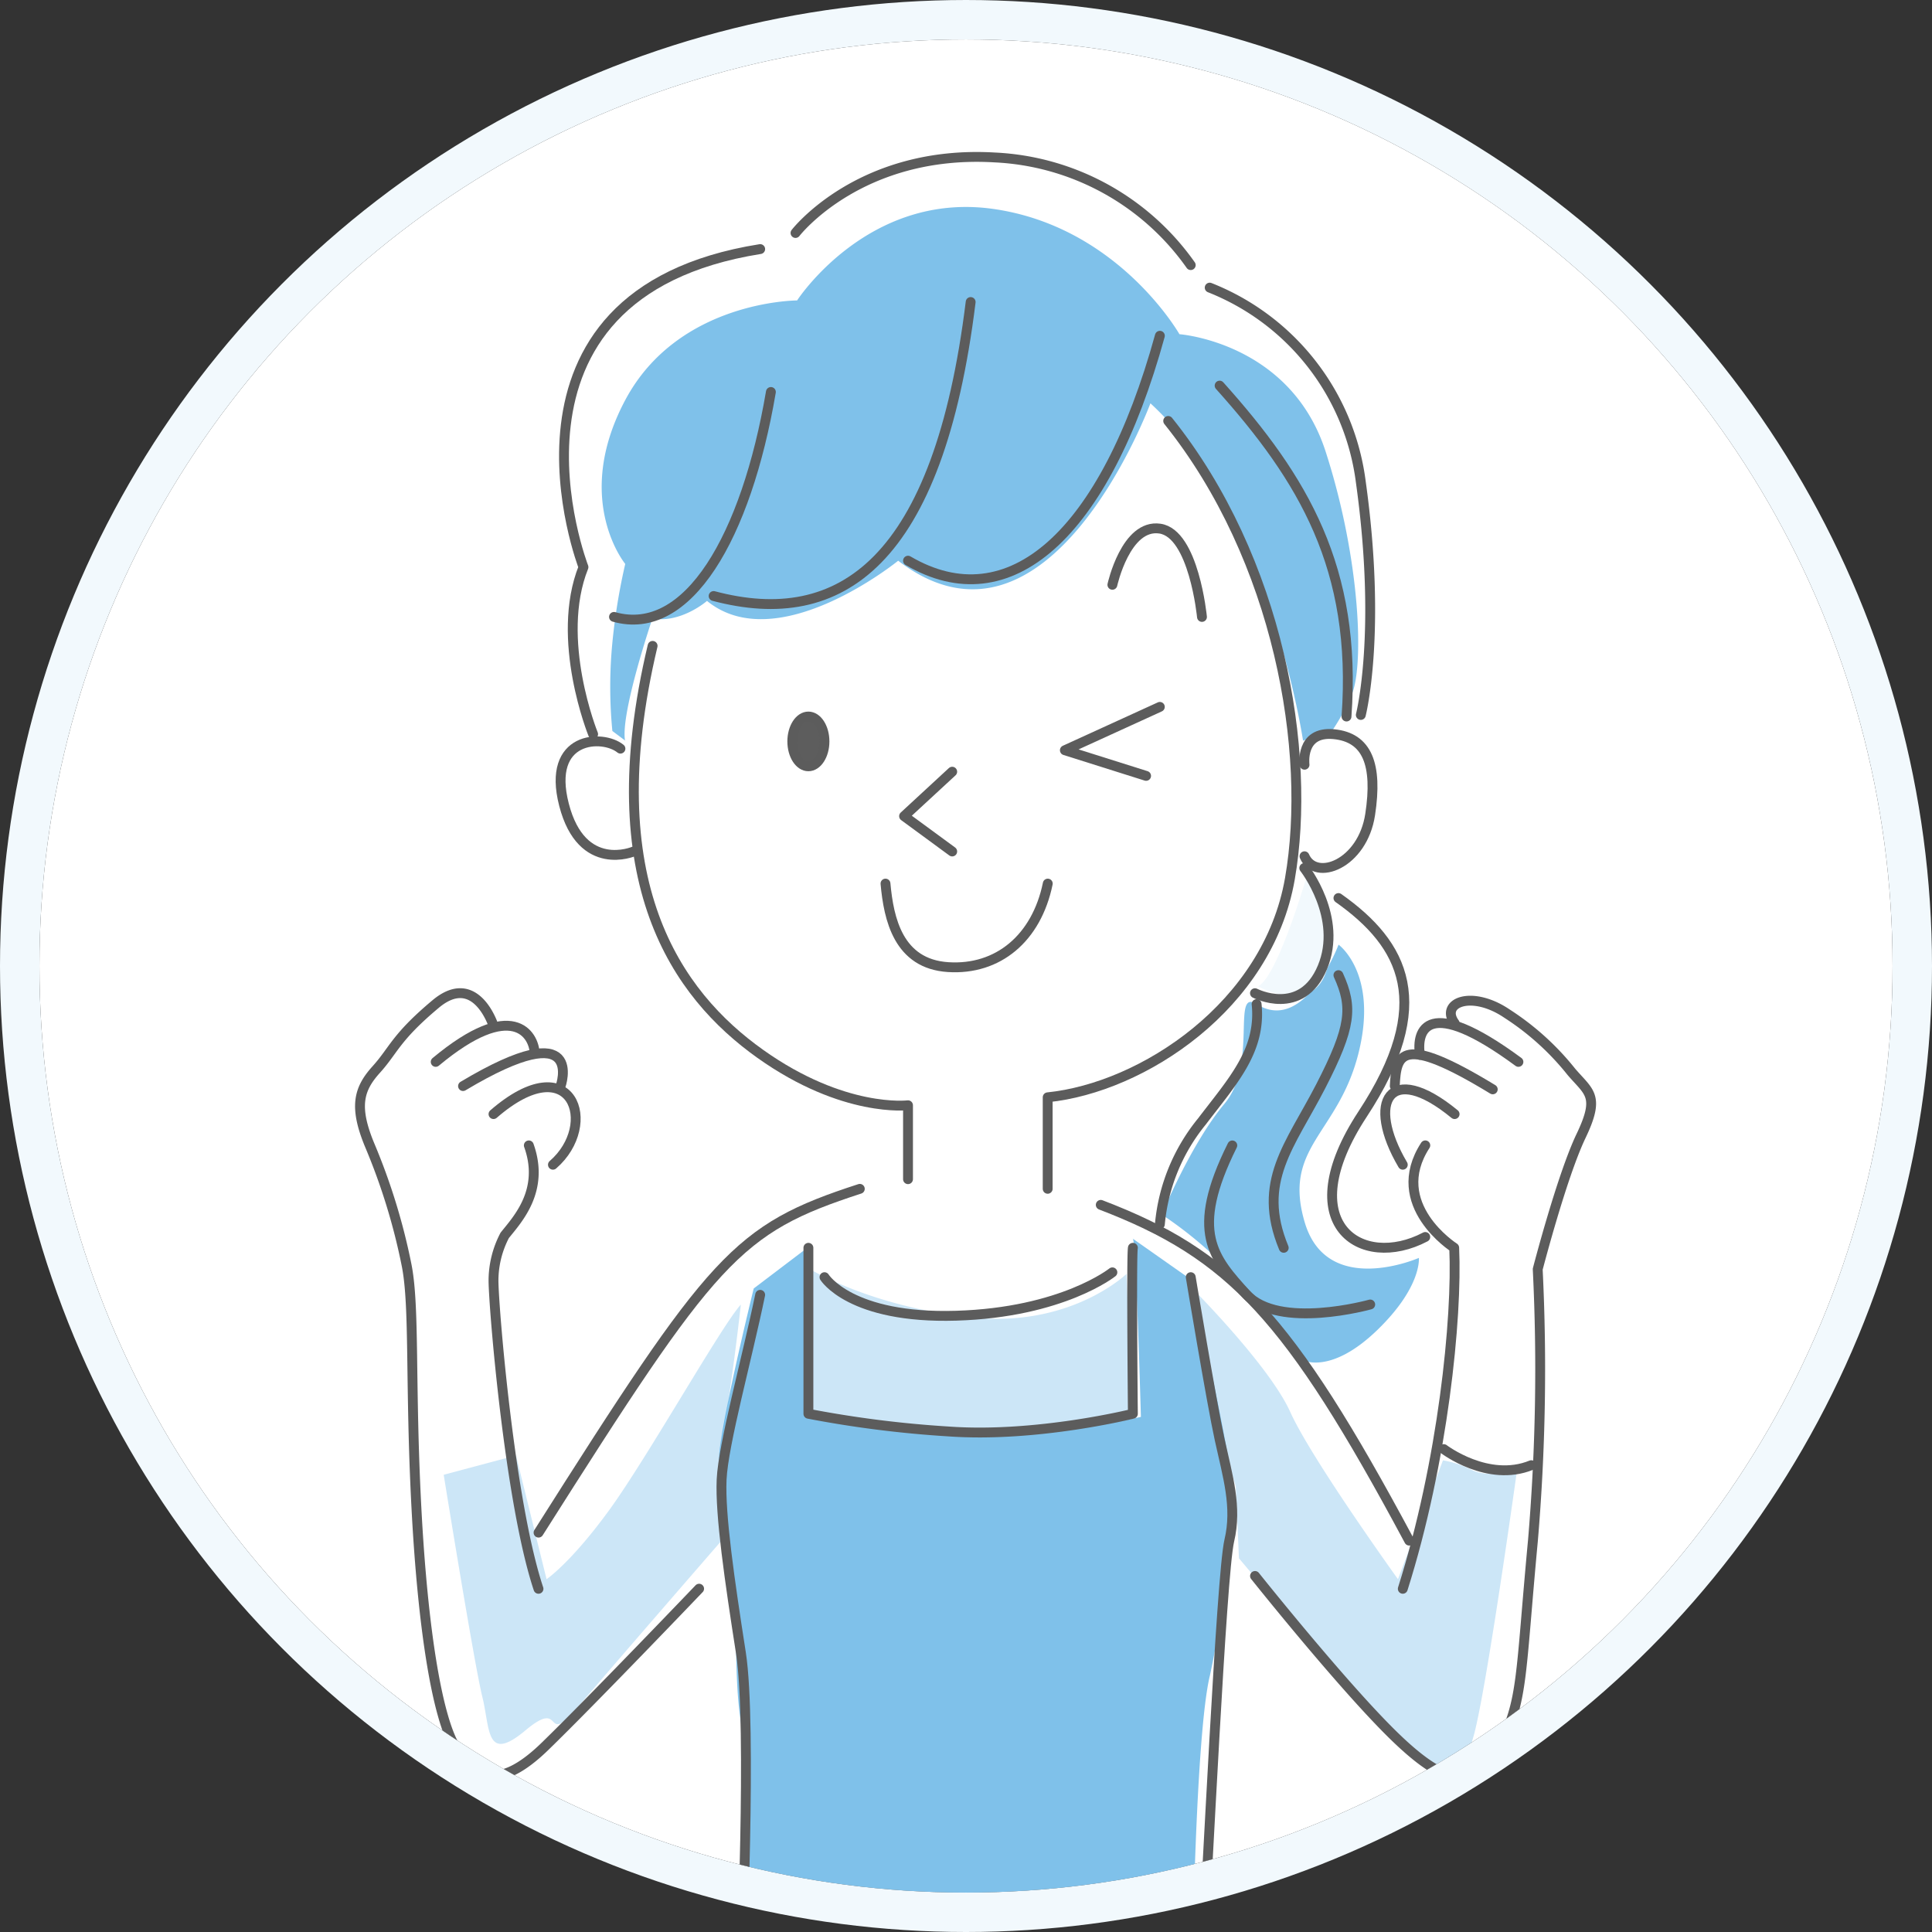 <svg xmlns="http://www.w3.org/2000/svg" xmlns:xlink="http://www.w3.org/1999/xlink" width="196" height="196" viewBox="0 0 196 196">
  <rect x="0" y="0" width="196" height="196" fill="#333333" stroke="none"/>
  <defs>
    <clipPath id="clip-path">
      <circle id="replicate-prediction-tpckb7rcizlr4djlnysxsbmxw4" cx="94" cy="94" r="94" transform="translate(-13923 -10818)" fill="#fff0ef" stroke="#375565" stroke-width="4"/>
    </clipPath>
  </defs>
  <g id="Group_505" data-name="Group 505" transform="translate(13433 10822)">
    <g id="replicate-prediction-tpckb7rcizlr4djlnysxsbmxw4-2" data-name="replicate-prediction-tpckb7rcizlr4djlnysxsbmxw4" transform="translate(-13429 -10818)" fill="#fff" stroke="#f2f9fd" stroke-width="4">
      <circle cx="94" cy="94" r="94" stroke="none"/>
      <circle cx="94" cy="94" r="96" fill="none"/>
    </g>
    <g id="Mask_Group_2" data-name="Mask Group 2" transform="translate(494)" clip-path="url(#clip-path)">
      <g id="Layer_2" data-name="Layer 2" transform="translate(-13911.883 -10807.078)">
        <g id="Group_503" data-name="Group 503" transform="translate(-4 0.998)">
          <path id="Path_1888" data-name="Path 1888" d="M78.323,62.757l-1.306-.979a46.557,46.557,0,0,1,0-8.961,62.565,62.565,0,0,1,1.306-7.988s-5.376-6.516,0-16.622S95.758,18.1,95.758,18.1s7.169-11.079,19.88-9.287,18.908,12.712,18.908,12.712,11.246.813,14.83,11.9,3.911,22,2.6,24.771a20.852,20.852,0,0,1-1.959,3.584l-2.931.979s-3.424-23.145-15.483-34.224c0,0-10.267,27.709-25.59,15.97,0,0-12.225,9.94-19.394,4.077,0,0-2.6,2.279-5.543,1.792,0,0-3.258,9.614-2.772,12.385Z" transform="translate(-26.01 -3.54)" fill="rgba(0,133,215,0.5)"/>
          <path id="Path_1889" data-name="Path 1889" d="M170.844,126.979c-2.572-1.632.16,6.029-3.258,10.107s-6.356,11.246-6.356,11.246a40.925,40.925,0,0,1,6.356,5.217,85.2,85.2,0,0,1,8.148,9.614s2.772,1.306,7.335-3.1,4.237-7.335,4.237-7.335-9.287,4.077-11.572-3.584,3.358-8.961,5.43-17.116-2.005-11.079-2.005-11.079S175.734,130.077,170.844,126.979Z" transform="translate(-54.48 -41.034)" fill="rgba(0,133,215,0.5)"/>
          <path id="Path_1890" data-name="Path 1890" d="M82.034,175.74c-1.959,2.119-9.454,15.483-13.365,20.86s-6.356,7.009-6.356,7.009l-3.1-12.552-7.335,1.959s3.1,19.234,3.911,22.492.326,6.842,4.4,3.424,1.632,1.959,5.376-2.445,14.5-16.789,14.5-16.789a31.836,31.836,0,0,1,0-10.267c.979-4.724,1.959-13.691,1.959-13.691Z" transform="translate(-17.982 -59.321)" fill="rgba(0,133,215,0.2)"/>
          <path id="Path_1891" data-name="Path 1891" d="M165.867,173.29a67.271,67.271,0,0,0,1.306,9.127c.979,4.237,3.1,10.92,3.1,10.92l.326,7.335s13.525,16.143,16.949,18.828,5.543,3.824,6.842-.74,4.4-26.889,4.4-26.889-2.931.653-4.564-.16a10.211,10.211,0,0,0-2.931-.979l-4.564,12.059s-8.794-12.225-10.92-16.949-9.947-12.552-9.947-12.552Z" transform="translate(-56.025 -58.503)" fill="rgba(0,133,215,0.2)"/>
          <path id="Path_1892" data-name="Path 1892" d="M139.592,170.846l.653,14.5a121.956,121.956,0,0,1-17.6,1.306c-9.614,0-15.483-2.119-15.483-2.119l.326-14.177s6.029,3.751,16.216,4.89,15.89-4.4,15.89-4.4Z" transform="translate(-36.433 -57.525)" fill="rgba(0,133,215,0.2)"/>
          <path id="Path_1893" data-name="Path 1893" d="M135.765,165.71c.326.486.813,18.088.813,18.088a60.207,60.207,0,0,1-16.329,1.306,123.768,123.768,0,0,1-17.569-2.119v-16.3L97.3,170.767s-3.038,12.325-3.478,16.589.866,7.362,1.359,13.4.16,9.614.813,14.018.813,24.118.813,24.118l44.977,1.139s.326-23.958,1.792-29.987a96.756,96.756,0,0,0,1.959-14.018,26.486,26.486,0,0,0,.04-7.182c-.533-3.731-3.791-18.894-3.791-18.894l-6.029-4.237Z" transform="translate(-31.952 -55.973)" fill="rgba(0,133,215,0.5)"/>
          <path id="Path_1897" data-name="Path 1897" d="M175.9,121.225s5.7,3.131,7.009-1.859-1.792-10.287-1.792-10.287-3.1,11-5.217,12.139Z" transform="translate(-59.376 -37.072)" fill="#f2f9fd"/>
          <path id="Path_1901" data-name="Path 1901" d="M73.15,64.245s-3.911-9.614-.979-16.949c0,0-10.753-27.709,17.928-32.266" transform="translate(-24.095 -5.681)" fill="none" stroke="#5c5c5c" stroke-linecap="round" stroke-linejoin="round" stroke-width="1"/>
          <path id="Path_1902" data-name="Path 1902" d="M105.45,8.714S111.972.24,125.663,1.052a25.8,25.8,0,0,1,19.88,10.92" transform="translate(-35.862 -0.998)" fill="none" stroke="#5c5c5c" stroke-linecap="round" stroke-linejoin="round" stroke-width="1"/>
          <path id="Path_1903" data-name="Path 1903" d="M168.52,20.9a24.538,24.538,0,0,1,15.33,19.72c2.139,15.317,0,23.631,0,23.631" transform="translate(-56.913 -7.64)" fill="none" stroke="#5c5c5c" stroke-linecap="round" stroke-linejoin="round" stroke-width="1"/>
          <path id="Path_1904" data-name="Path 1904" d="M182.949,91.987s-.466-3.424,2.958-3.1,4.47,3.1,3.7,8.148-5.543,6.842-6.662,4.237" transform="translate(-61.722 -30.326)" fill="none" stroke="#5c5c5c" stroke-linecap="round" stroke-linejoin="round" stroke-width="1"/>
          <path id="Path_1905" data-name="Path 1905" d="M156.075,41.2c11.246,14.018,14.59,33.571,12.345,46.45s-14.957,21.186-24.571,22.166V119.1" transform="translate(-48.679 -14.416)" fill="none" stroke="#5c5c5c" stroke-linecap="round" stroke-linejoin="round" stroke-width="1"/>
          <path id="Path_1906" data-name="Path 1906" d="M108.647,129.555v-7.5s-6.516.813-14.99-5.217S77.034,99.408,82.737,75.45" transform="translate(-27.647 -25.847)" fill="none" stroke="#5c5c5c" stroke-linecap="round" stroke-linejoin="round" stroke-width="1"/>
          <ellipse id="Ellipse_119" data-name="Ellipse 119" cx="1.632" cy="2.525" rx="1.632" ry="2.525" transform="translate(69.261 56.771)" fill="#5d5d5d" stroke="#5c5c5c" stroke-linecap="round" stroke-linejoin="round" stroke-width="1"/>
          <path id="Path_1907" data-name="Path 1907" d="M156.1,84.74l-9.634,4.4,8.241,2.6" transform="translate(-49.553 -28.948)" fill="none" stroke="#5c5c5c" stroke-linecap="round" stroke-linejoin="round" stroke-width="1"/>
          <path id="Path_1908" data-name="Path 1908" d="M153.7,63.279s1.359-6.2,4.817-5.7,4.271,8.961,4.271,8.961" transform="translate(-51.966 -19.872)" fill="none" stroke="#5c5c5c" stroke-linecap="round" stroke-linejoin="round" stroke-width="1"/>
          <path id="Path_1909" data-name="Path 1909" d="M170.03,35.82c8.474,9.454,13.951,18.508,12.872,33.571" transform="translate(-57.417 -12.62)" fill="none" stroke="#5c5c5c" stroke-linecap="round" stroke-linejoin="round" stroke-width="1"/>
          <path id="Path_1910" data-name="Path 1910" d="M122.58,51.048c10.267,6.029,19.98-2.6,25.55-22.818" transform="translate(-41.579 -10.087)" fill="none" stroke="#5c5c5c" stroke-linecap="round" stroke-linejoin="round" stroke-width="1"/>
          <path id="Path_1911" data-name="Path 1911" d="M92.98,52.917c12.872,3.424,22.818-3.424,26.076-29.827" transform="translate(-31.7 -8.371)" fill="none" stroke="#5c5c5c" stroke-linecap="round" stroke-linejoin="round" stroke-width="1"/>
          <path id="Path_1912" data-name="Path 1912" d="M77.81,59.608c7.5,2.119,13.418-8.148,15.916-22.818" transform="translate(-26.637 -12.944)" fill="none" stroke="#5c5c5c" stroke-linecap="round" stroke-linejoin="round" stroke-width="1"/>
          <path id="Path_1913" data-name="Path 1913" d="M126.863,94.61l-4.883,4.51,4.883,3.584" transform="translate(-41.379 -32.242)" fill="none" stroke="#5c5c5c" stroke-linecap="round" stroke-linejoin="round" stroke-width="1"/>
          <path id="Path_1914" data-name="Path 1914" d="M135.613,111.65c-1.139,5.543-5.05,8.8-10.107,8.474s-6.029-4.89-6.356-8.474" transform="translate(-40.435 -37.93)" fill="none" stroke="#5c5c5c" stroke-linecap="round" stroke-linejoin="round" stroke-width="1"/>
          <path id="Path_1915" data-name="Path 1915" d="M75.748,90.73c-1.792-1.466-7.535-1.306-5.723,5.7s7.082,4.724,7.082,4.724" transform="translate(-23.922 -30.7)" fill="none" stroke="#5c5c5c" stroke-linecap="round" stroke-linejoin="round" stroke-width="1"/>
          <path id="Path_1916" data-name="Path 1916" d="M170.744,130c.486,4.724-2.445,7.822-5.543,11.9a19.21,19.21,0,0,0-4.271,10.433" transform="translate(-54.379 -44.054)" fill="none" stroke="#5c5c5c" stroke-linecap="round" stroke-linejoin="round" stroke-width="1"/>
          <path id="Path_1917" data-name="Path 1917" d="M187.8,113.85c6.689,4.724,9.787,10.753,2.452,21.919s-.16,15.89,6.356,12.465" transform="translate(-63.133 -38.664)" fill="none" stroke="#5c5c5c" stroke-linecap="round" stroke-linejoin="round" stroke-width="1"/>
          <path id="Path_1924" data-name="Path 1924" d="M98.912,158.13c-12.552,4.077-14.83,6.842-32.592,34.877" transform="translate(-22.802 -53.443)" fill="none" stroke="#5c5c5c" stroke-linecap="round" stroke-linejoin="round" stroke-width="1"/>
          <path id="Path_1925" data-name="Path 1925" d="M151.93,160.57c13.2,5.05,19.068,11.246,31.293,34.064" transform="translate(-51.376 -54.258)" fill="none" stroke="#5c5c5c" stroke-linecap="round" stroke-linejoin="round" stroke-width="1"/>
          <path id="Path_1926" data-name="Path 1926" d="M197.92,196.5c4.077-12.872,5.543-27.475,5.217-34.6,0,0-6.842-4.357-2.931-10.387" transform="translate(-66.726 -51.237)" fill="none" stroke="#5c5c5c" stroke-linecap="round" stroke-linejoin="round" stroke-width="1"/>
          <path id="Path_1927" data-name="Path 1927" d="M197.028,150.63c-3.751-6.356-1.379-10.593,5.257-5.137" transform="translate(-65.833 -48.388)" fill="none" stroke="#5c5c5c" stroke-linecap="round" stroke-linejoin="round" stroke-width="1"/>
          <path id="Path_1928" data-name="Path 1928" d="M206.64,141.2c-9.354-5.7-9.78-3.584-9.94-.333" transform="translate(-66.318 -46.606)" fill="none" stroke="#5c5c5c" stroke-linecap="round" stroke-linejoin="round" stroke-width="1"/>
          <path id="Path_1929" data-name="Path 1929" d="M210.492,136.825c-9.287-6.842-10.373-3.218-9.993-.713" transform="translate(-67.565 -45.017)" fill="none" stroke="#5c5c5c" stroke-linecap="round" stroke-linejoin="round" stroke-width="1"/>
          <path id="Path_1930" data-name="Path 1930" d="M195.667,131.752c-1.512-2.085,1.746-3.391,5.337-.946a27.066,27.066,0,0,1,6.516,5.9c1.792,2.085,2.931,2.412.979,6.489s-4.4,13.525-4.4,13.525a205.929,205.929,0,0,1-.486,27.542c-1.3,13.851-.979,16.349-3.424,20.886s-5.376,4.051-10.593-1.006-14.177-16.3-14.177-16.3" transform="translate(-59.216 -43.881)" fill="none" stroke="#5c5c5c" stroke-linecap="round" stroke-linejoin="round" stroke-width="1"/>
          <path id="Path_1931" data-name="Path 1931" d="M204.16,197.76s4.484,3.424,8.881,1.632" transform="translate(-68.808 -66.67)" fill="none" stroke="#5c5c5c" stroke-linecap="round" stroke-linejoin="round" stroke-width="1"/>
          <path id="Path_1932" data-name="Path 1932" d="M64.024,196.5c-2.931-8.8-4.564-28.681-4.564-31.293a9.921,9.921,0,0,1,1.139-4.564c1.306-1.632,4.077-4.564,2.445-9.127" transform="translate(-20.512 -51.237)" fill="none" stroke="#5c5c5c" stroke-linecap="round" stroke-linejoin="round" stroke-width="1"/>
          <path id="Path_1933" data-name="Path 1933" d="M59.46,145.385c7.988-6.929,10.753,1.059,6.029,5.137" transform="translate(-20.512 -48.28)" fill="none" stroke="#5c5c5c" stroke-linecap="round" stroke-linejoin="round" stroke-width="1"/>
          <path id="Path_1934" data-name="Path 1934" d="M54.82,140.81c12.552-7.5,9.9,0,9.9,0" transform="translate(-18.963 -46.549)" fill="none" stroke="#5c5c5c" stroke-linecap="round" stroke-linejoin="round" stroke-width="1"/>
          <path id="Path_1935" data-name="Path 1935" d="M50.66,136.961c7.822-6.516,9.973-2.745,10.04-.886" transform="translate(-17.575 -45.153)" fill="none" stroke="#5c5c5c" stroke-linecap="round" stroke-linejoin="round" stroke-width="1"/>
          <path id="Path_1936" data-name="Path 1936" d="M52.676,131.636s-1.792-5.616-5.87-2.2-4.237,4.664-6.029,6.649-2.279,3.778-.653,7.688A63.073,63.073,0,0,1,43.875,156c.819,4.237.326,12.006.979,24.5s2.119,21.186,3.911,24.251,4.237,4.75,9.127,0,15.643-16,15.643-16" transform="translate(-13.728 -43.498)" fill="none" stroke="#5c5c5c" stroke-linecap="round" stroke-linejoin="round" stroke-width="1"/>
          <path id="Path_1937" data-name="Path 1937" d="M98.1,174.27c-1.306,6.356-3.751,15.157-3.911,18.741s.813,10.267,1.959,17.6,0,32.432,0,32.432" transform="translate(-32.098 -58.83)" fill="none" stroke="#5c5c5c" stroke-linecap="round" stroke-linejoin="round" stroke-width="1"/>
          <path id="Path_1938" data-name="Path 1938" d="M166.769,240.848c.486-6.682,1.959-39.114,2.772-42.539s-.16-6.516-.979-10.267-2.931-16.463-2.931-16.463" transform="translate(-55.948 -57.932)" fill="none" stroke="#5c5c5c" stroke-linecap="round" stroke-linejoin="round" stroke-width="1"/>
          <path id="Path_1939" data-name="Path 1939" d="M140.329,167.11c-.16.859,0,16.836,0,16.836s-9.78,2.445-18.741,1.792a111.426,111.426,0,0,1-14.177-1.792V167.11" transform="translate(-36.516 -56.441)" fill="none" stroke="#5c5c5c" stroke-linecap="round" stroke-linejoin="round" stroke-width="1"/>
          <path id="Path_1940" data-name="Path 1940" d="M109.86,171.336s2.6,4.237,13.365,3.911,15.843-4.4,15.843-4.4" transform="translate(-37.334 -57.689)" fill="none" stroke="#5c5c5c" stroke-linecap="round" stroke-linejoin="round" stroke-width="1"/>
          <path id="Path_1941" data-name="Path 1941" d="M184.827,125.59c1.472,3.258,1.312,5.23-1.785,11.253s-6.549,9.68-3.764,16.409" transform="translate(-60.162 -42.582)" fill="none" stroke="#5c5c5c" stroke-linecap="round" stroke-linejoin="round" stroke-width="1"/>
          <path id="Path_1942" data-name="Path 1942" d="M170.78,151.52c-4.384,8.8-1.9,11.419,1.4,15.083s12.592,1.053,12.592,1.053" transform="translate(-56.881 -51.237)" fill="none" stroke="#5c5c5c" stroke-linecap="round" stroke-linejoin="round" stroke-width="1"/>
          <path id="Path_1943" data-name="Path 1943" d="M175.41,121.978s4.724,2.452,6.842-2.618-1.839-10.08-1.839-10.08" transform="translate(-59.212 -37.139)" fill="none" stroke="#5c5c5c" stroke-linecap="round" stroke-linejoin="round" stroke-width="1"/>
        </g>
      </g>
    </g>
  </g>
</svg>
